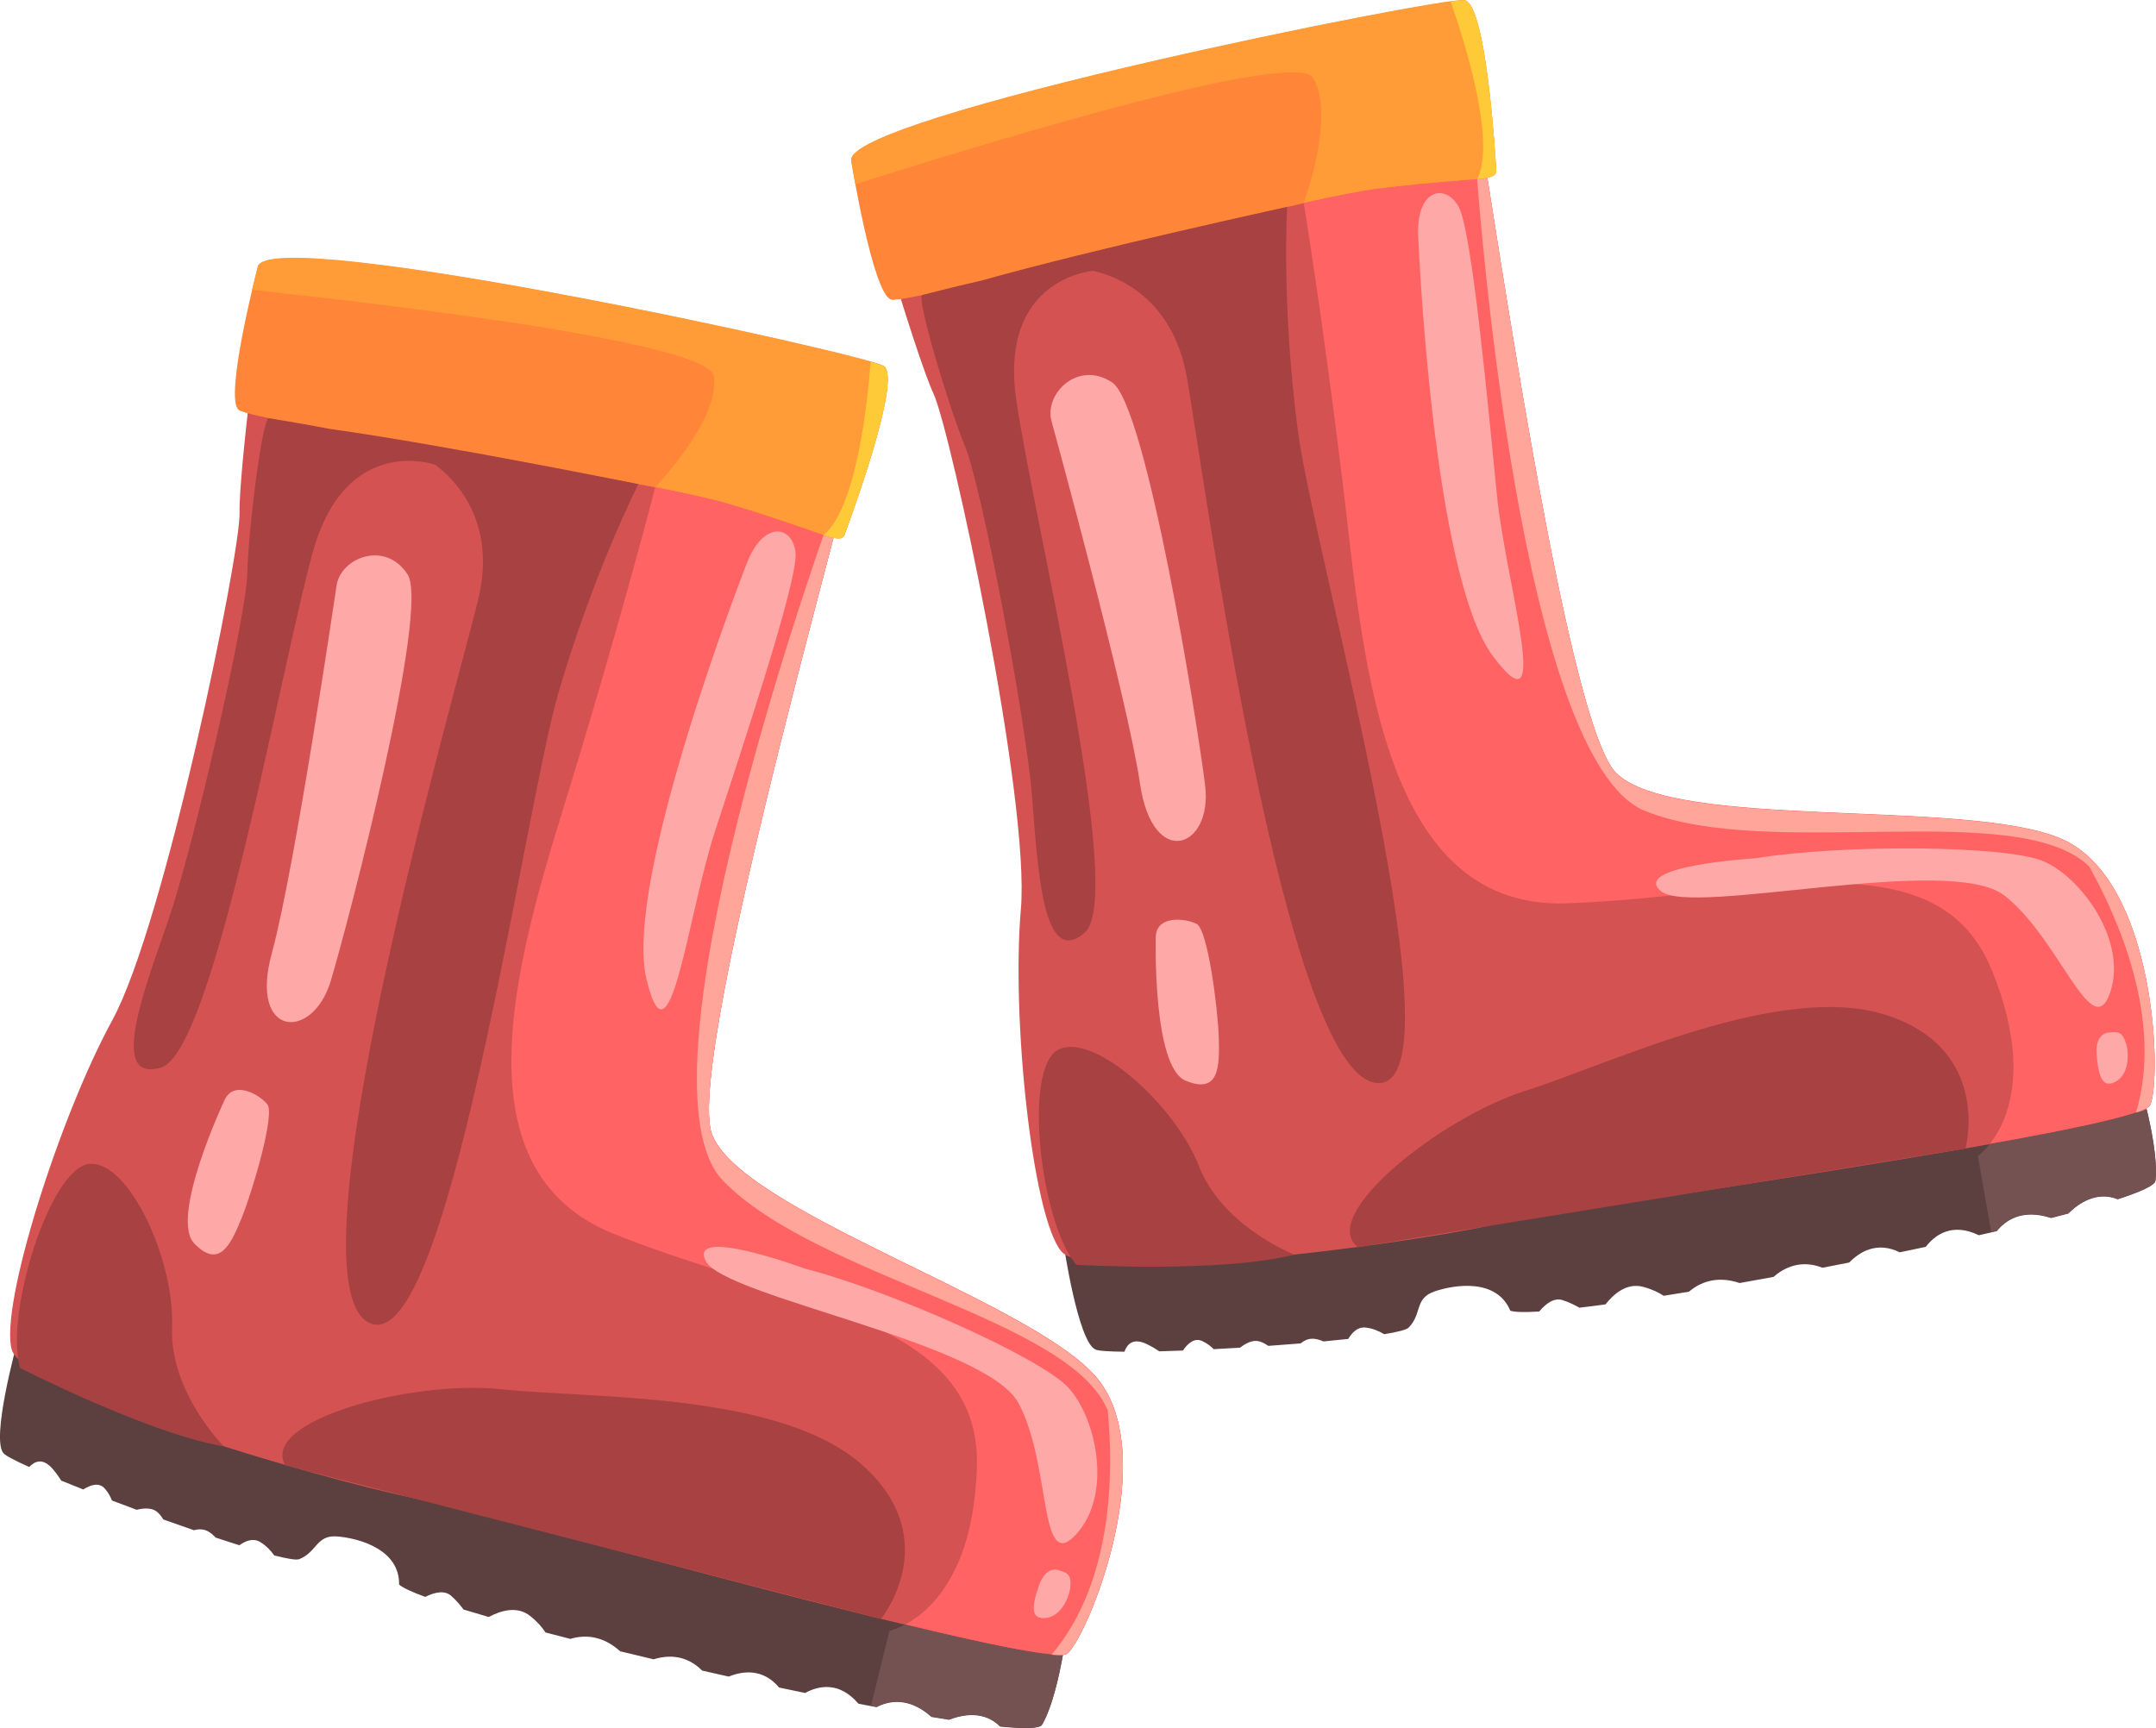 <svg xmlns="http://www.w3.org/2000/svg" width="1080" height="865.81" viewBox="0 0 1080 865.81"><g id="a"/><g id="b"><g id="c"><g id="d"><g><path d="M1073.4 548.22l-540.6 75.17s7.1 48.42 15.84 52.68c1.48.72 6.82 1.07 14.61 1.14 1.3-3.67 4.24-7.18 11.21-3.82 2.55 1.23 4.55 2.45 6.26 3.62 3.75-.1 7.72-.23 11.85-.39 2.42-3.6 5.76-6.59 9.72-4.72 2.37 1.11 4.2 2.55 5.67 4.03 4.33-.22 8.74-.46 13.17-.73 3.04-2.32 6.49-4.02 9.59-3.2 1.63.43 3.15 1.28 4.58 2.28 5.51-.38 10.94-.8 16.23-1.23 1.86-1.53 4.06-2.56 6.68-2.31 1.78.17 3.31.68 4.71 1.32 4.36-.41 8.52-.82 12.43-1.25 1.99-3.3 4.78-6.09 8.61-5.71 3.52.35 6.77 1.76 9.46 3.34 6.7-1.1 11.12-2.22 12.2-3.31 6.86-6.91 2.77-14.68 13.09-18.16 10.32-3.48 31.04-6.52 37.85 9.71 2.26.74 7.33.82 14.47.39 3.46-4.12 7.54-7.05 11.7-5.7 3.37 1.09 6.06 2.43 8.43 3.79 4.11-.49 8.42-1.02 13.06-1.65 4.17-5.28 10.72-11 18.88-8.79 4.67 1.26 7.9 2.88 10.26 4.47 4.14-.66 8.37-1.34 12.7-2.05 5.26-4.48 13.57-8.29 25.37-4.34 5.59-.99 11.25-2.01 16.97-3.06 5.46-4.83 13.89-8.77 24.52-4.6 4.47-.86 8.94-1.73 13.4-2.61 5.19-5.32 13.91-10.77 25.29-5.12 4.39-.91 8.73-1.82 13.03-2.73 4.77-6.15 13.34-12.27 26.62-5.82 3.05-.69 6.06-1.37 9.02-2.06 4.1-5.13 12.44-11.39 27.17-6.56 2.98-.76 5.84-1.5 8.62-2.23 4.82-4.83 14-11.49 24.77-7.15 11.63-3.79 18.64-7 18.9-9.25 1.74-15.02-6.36-43.36-6.36-43.36z" fill="#5c4040"/><path d="M433.2 90.02s25.8 88.75 34.41 107.17c8.61 18.43 48.53 203.54 43.77 258.38-4.76 54.84 5.79 153.7 20.18 171.28 14.39 17.58 169.82-3.23 212.76-12.48 42.94-9.25 326.68-47.88 332.7-60.57 6.01-12.69 3.17-112.68-44.15-133.31-47.32-20.63-194.5-3.98-223.4-33.21-28.89-29.23-71.98-363.51-76.68-368.73-4.7-5.22-304.31 55.49-299.6 71.47z" fill="#d45252"/><path d="M426.42 80.68s10.78 66.83 20.02 69.42c9.24 2.58 197.96-49.68 243.87-55.43 45.92-5.75 59.56-3.32 59.19-9.17-.37-5.85-4.85-83.45-15.94-85.27-11.1-1.82-311.19 58.42-307.14 80.45z" fill="#ff8538"/><g><path d="M1027.43 610.04c2.98-.75 5.84-1.5 8.62-2.23 4.82-4.83 14-11.49 24.77-7.15 11.63-3.79 18.64-7 18.9-9.25 1.19-10.32-2.25-26.93-4.53-36.32-7.57 4.33-38.31 10.81-78.38 17.95-3.29 4.17-6.01 6.12-6.01 6.12.0.0 3.2 18.58 6.65 38.08.93-.21 1.88-.43 2.8-.64 4.1-5.13 12.44-11.39 27.17-6.56z" fill="#755252"/><path d="M1032.85 420.3c-47.32-20.63-194.5-3.98-223.4-33.21-20.62-20.87-48.47-197.09-64.43-298.19-7.06 1.54-23.36 1.65-54.74 5.58-8.33 1.04-21.4 3.63-37.21 7.13.0.02 9.04 54.9 19.25 138.04 10.22 83.16 17.29 216 112.12 212.93 94.83-3.07 185.63-35.08 213.42 33.69 13.62 33.69 12.17 56.6 7.18 71.28-2.36 6.96-5.49 12.02-8.23 15.5 40.07-7.14 70.81-13.61 78.38-17.95.91-.52 1.58-1.02 1.8-1.48 6.01-12.69 3.17-112.68-44.15-133.31z" fill="#ff6363"/><path d="M733.53.04c-11.09-1.82-311.19 58.42-307.14 80.45.0.0.78 4.81 2.08 11.82 1.63-.52 3.25-1.03 4.97-1.57 72.19-22.78 215.56-65.89 224.25-51.73 11.64 18.97-4.61 62.59-4.61 62.59h0c15.81-3.5 28.88-6.08 37.21-7.13 31.38-3.93 47.68-4.04 54.74-5.58 3.27-.72 4.57-1.74 4.46-3.59-.37-5.85-4.85-83.45-15.94-85.27z" fill="#ff9c38"/></g><path d="M879.24 430.01s-62.7 3.75-47.17 16.5c15.53 12.75 144.55-19.08 171.96 2.13 27.41 21.21 43.93 74.77 52.93 48.84 9-25.93-14.4-57.94-33.3-65.99-18.9-8.06-101.11-8.58-144.43-1.47z" fill="#ffa8a8"/><path d="M526.72 210.93s38 138.39 44.36 181.76c6.36 43.37 36.49 32.35 32.6.78-3.89-31.57-29.39-190.48-46.57-201.87-17.17-11.4-34.09 5.7-30.39 19.33z" fill="#ffa8a8"/><path d="M578.95 469.84s-1.68 64.81 15.03 71.62c16.71 6.82 16.95-6.91 16.55-21.38-.4-14.46-5.5-54.32-11.09-57.19-5.59-2.87-20.52-4.59-20.49 6.94z" fill="#ffa8a8"/><g><path d="M1069.98 557.4v.02c1.78-.29 3.56-.97 5.33-1.81-.03-.11-.06-.25-.08-.37-1.16.67-3.04 1.4-5.25 2.16z" fill="#ff6363"/><path d="M739.94 89.8c.91 11.2 21.54 291.14 84.04 316.45 62.5 25.31 187.27-6.75 222.62 27.94 14.03 25.25 37.34 76.56 23.38 123.21 2.2-.76 4.08-1.49 5.25-2.16.91-.52 1.58-1.02 1.8-1.48 6.01-12.69 3.17-112.68-44.15-133.31-47.32-20.63-194.5-3.98-223.4-33.21-20.62-20.87-48.47-197.09-64.43-298.19-1.32.29-3.09.52-5.11.75z" fill="#ffa599"/><path d="M739.94 89.8c2.01-.22 3.78-.46 5.11-.75 3.27-.71 4.57-1.73 4.46-3.59-.37-5.85-4.85-83.45-15.94-85.27-.8-.13-3.28.1-6.89.58 6.67 19.03 23.01 70.11 13.27 89.03z" fill="#ffca38"/></g><path d="M1056.56 517.29s-7.23-.23-6.29 11.26c.95 11.49 3.24 17.06 9.86 13.14 6.62-3.92 6.45-14.6 4.67-19.51-1.78-4.91-3.54-5.57-8.24-4.88z" fill="#ffa8a8"/><path d="M984.55 575.39s13.5-49.34-39.25-66.71c-52.75-17.37-138.9 24.46-181.24 37.84-42.34 13.38-104.5 62.74-83.76 78.34l304.25-49.46z" fill="#a84141"/><path d="M648.35 628.56s-35.98-13.96-47.84-44.48c-11.86-30.52-52.93-67.47-70.54-58.09-17.61 9.38-8.75 86.41 9.13 107.67.0.0 72.95 4.24 109.24-5.1z" fill="#a84141"/><path d="M710.44 118.86s6.99 169.42 37.48 209.98c30.49 40.56 6.29-37.23 1.96-80.49-4.33-43.25-12.44-132.9-19.27-144.89-6.83-12-21.53-8.49-20.17 15.4z" fill="#ffa8a8"/><path d="M650.09 215.53c-8.22-62.78-5.34-111.87-5.34-111.87.0.0-96.12 20.86-152.64 36.79-15.59 3.51-28.72 7.06-30.08 7.35-3.33.71 13.01 55.48 21.42 75.9 8.41 20.42 30.53 137.77 33.49 174.74 2.96 36.97 5.34 86.83 26.34 68.93 21-17.89-25.12-204.96-34.16-266.63-9.04-61.67 38.53-65.07 38.53-65.07 11.33 2.59 39.81 13.03 46.91 53.53 8.92 50.86 48.42 347.28 94.58 353.31 46.17 6.03-30.85-264.21-39.06-326.99z" fill="#a84141"/></g><g><path d="M533.61 821.9 8.39 673.45s-12.97 47.19-6.67 54.6c1.07 1.25 5.81 3.73 12.91 6.92 2.66-2.84 6.77-4.87 11.8 1.01 1.84 2.15 3.18 4.07 4.28 5.83 3.48 1.42 7.17 2.89 11.01 4.41 3.67-2.32 7.92-3.72 10.8-.42 1.72 1.97 2.82 4.02 3.58 5.97 4.05 1.54 8.19 3.09 12.36 4.63 3.72-.9 7.56-1.07 10.07.92 1.32 1.05 2.37 2.44 3.28 3.93 5.2 1.86 10.34 3.67 15.36 5.4 2.32-.65 4.75-.71 7.05.57 1.57.87 2.76 1.96 3.78 3.1 4.15 1.38 8.13 2.67 11.89 3.85 3.15-2.22 6.82-3.66 10.18-1.76 3.08 1.74 5.49 4.33 7.32 6.86 6.58 1.68 11.08 2.43 12.5 1.87 9.06-3.57 8.44-12.33 19.28-11.37 10.85.96 31.04 6.51 30.75 24.1 1.77 1.59 6.38 3.7 13.09 6.17 4.82-2.38 9.73-3.43 13-.52 2.65 2.36 4.57 4.67 6.19 6.85 3.96 1.21 8.12 2.45 12.62 3.74 5.94-3.16 14.23-5.76 20.82-.46 3.77 3.03 6.08 5.81 7.6 8.22 4.06 1.06 8.21 2.14 12.46 3.22 6.61-1.99 15.76-2.13 24.97 6.22 5.51 1.34 11.11 2.68 16.76 4.02 6.95-2.23 16.25-2.45 24.3 5.64 4.44 1.01 8.88 2.01 13.32 3 6.89-2.79 17.07-4.28 25.21 5.48 4.38.93 8.72 1.84 13.03 2.73 6.84-3.71 17.15-5.87 26.72 5.37 3.07.6 6.1 1.18 9.08 1.74 5.82-3.05 15.97-5.43 27.51 4.91 3.03.51 5.95.98 8.79 1.42 6.35-2.48 17.43-4.89 25.56 3.4 12.17 1.2 19.88 1.08 21.02-.87 7.63-13.06 11.61-42.26 11.61-42.26z" fill="#5c4040"/><path d="M131.57 145.02s-12.04 91.64-11.57 111.97c.48 20.33-37.37 205.88-63.77 254.18C29.83 559.48-.24 654.24 5.87 676.12c6.11 21.88 156.8 65.3 199.84 74.09 43.04 8.79 318.38 87.46 328.99 78.26 10.61-9.21 48.2-101.91 13.16-139.81-35.04-37.91-176.5-81.82-191.21-120.2-14.71-38.38 80.2-361.79 77.99-368.45-2.21-6.67-300.95-71.51-303.06-54.97z" fill="#d45252"/><path d="M129.11 133.74s-16.99 65.53-9.57 71.61c7.42 6.08 201.23 34.07 245.59 47.26 44.35 13.19 55.87 20.9 57.89 15.4 2.02-5.51 29.1-78.36 19.68-84.49-9.43-6.13-308.43-71.58-313.58-49.78z" fill="#ff8538"/><g><path d="M466.68 860.03c3.03.5 5.95.98 8.79 1.42 6.35-2.48 17.43-4.89 25.56 3.41 12.17 1.2 19.88 1.08 21.02-.87 5.24-8.97 8.76-25.57 10.45-35.07-8.67.93-39.42-5.5-78.98-15.07-4.69 2.49-7.96 3.19-7.96 3.19.0.0-4.54 18.3-9.22 37.54.93.18 1.89.37 2.82.54 5.82-3.05 15.97-5.43 27.52 4.92z" fill="#755252"/><path d="M547.9 688.47c-35.04-37.91-176.5-81.82-191.21-120.2-10.5-27.4 34.84-199.95 60.85-298.94-7.09-1.43-22.05-7.87-52.37-16.89-8.05-2.39-21.05-5.28-36.93-8.43.0.02-13.79 53.9-37.85 134.13-24.07 80.25-70.99 204.73 17.09 240.03 88.07 35.31 184.07 42.49 181.89 116.63-1.07 36.32-11.6 56.72-22.07 68.15-4.96 5.42-9.85 8.8-13.77 10.88 39.56 9.57 70.31 15.99 78.98 15.07 1.04-.11 1.86-.3 2.24-.63 10.61-9.21 48.19-101.91 13.16-139.81z" fill="#ff6363"/><path d="M442.74 183.34c-9.43-6.12-308.43-71.58-313.58-49.78.0.0-1.22 4.72-2.85 11.66 1.71.18 3.39.36 5.18.56 75.26 8.15 223.87 26.31 226.13 42.76 3.03 22.04-29.38 55.46-29.38 55.46h0c15.88 3.15 28.89 6.03 36.93 8.43 30.32 9.02 45.28 15.47 52.37 16.89 3.28.66 4.88.25 5.52-1.49 2.02-5.51 29.1-78.36 19.67-84.49z" fill="#ff9c38"/></g><path d="M403.34 635.62s-58.92-21.77-49.83-3.86c9.1 17.92 140.03 40.63 156.61 71.07 16.57 30.44 10.18 86.12 28.84 66 18.66-20.13 10.1-58.84-3.96-73.81-14.07-14.97-89.14-48.49-131.65-59.4z" fill="#ffa8a8"/><path d="M168.6 293.32s-20.83 142-32.44 184.26c-11.61 42.26 20.41 44.28 29.54 13.82 9.13-30.47 49.64-186.23 38.5-203.56-11.14-17.34-33.51-8.48-35.6 5.49z" fill="#ffa8a8"/><path d="M112.37 551.39s-27.59 58.67-15.03 71.62c12.56 12.96 18.3.48 23.75-12.92 5.45-13.4 16.8-51.95 12.83-56.83-3.96-4.88-16.94-12.45-21.55-1.88z" fill="#ffa8a8"/><g><path d="M526.79 828.93l-.02.03c1.76.44 3.66.53 5.62.48.02-.12.05-.26.07-.37-1.33.14-3.35.06-5.67-.13z" fill="#ff6363"/><path d="M412.52 268.11c-3.67 10.62-97.29 275.24-50.24 323.54 47.06 48.3 174.19 69.09 192.62 115.06 2.7 28.77 3.42 85.11-28.11 122.22 2.32.19 4.34.28 5.67.13 1.04-.11 1.86-.3 2.24-.63 10.61-9.21 48.2-101.9 13.16-139.81-35.04-37.91-176.5-81.82-191.21-120.2-10.5-27.4 34.84-199.95 60.85-298.94-1.33-.27-3.04-.77-4.97-1.37z" fill="#ffa599"/><path d="M412.52 268.11c1.93.6 3.65 1.1 4.97 1.37 3.28.66 4.88.25 5.52-1.49 2.02-5.51 29.1-78.36 19.67-84.49-.68-.44-3.04-1.23-6.54-2.24-1.54 20.1-7.11 73.45-23.63 86.85z" fill="#ffca38"/></g><path d="M530.63 786.8s-6.53-3.12-10.28 7.78c-3.75 10.9-3.89 16.92 3.75 15.99 7.64-.93 11.78-10.78 12.11-15.99.34-5.21-1-6.53-5.58-7.78z" fill="#ffa8a8"/><path d="M441.34 811.07s32.19-39.76-9.13-76.87c-41.32-37.11-137.02-33.43-181.16-38.19-44.14-4.76-120.9 15.45-108.18 38.07l298.47 76.99z" fill="#a84141"/><path d="M112.12 724.62s-27.33-27.24-25.93-59.96c1.4-32.71-21.35-83.06-41.24-81.55-19.89 1.51-42.74 75.6-34.91 102.26.0.0 65.09 33.2 102.08 39.24z" fill="#a84141"/><path d="M373.84 282.86s-61.69 157.94-50.07 207.34c11.62 49.4 20.73-31.57 34.14-72.91 13.42-41.35 42.03-126.69 40.6-140.42-1.43-13.73-16.3-16.43-24.66 6z" fill="#ffa8a8"/><path d="M279.72 347.13c17.71-60.79 40.07-104.58 40.07-104.58.0.0-96.39-19.54-154.55-27.66-15.69-3.06-29.14-5.08-30.5-5.36-3.34-.69-10.38 56.03-10.89 78.11-.51 22.08-27.42 138.42-39.57 173.46-12.15 35.04-30.01 81.65-3.58 73.71 26.42-7.94 59.38-197.77 75.89-257.87 16.51-60.11 61.43-44.1 61.43-44.1 9.34 6.92 31.22 27.93 21.44 67.87-12.28 50.16-95.24 337.45-55.39 361.53 39.85 24.08 77.95-254.33 95.66-315.12z" fill="#a84141"/></g></g></g></g></svg>